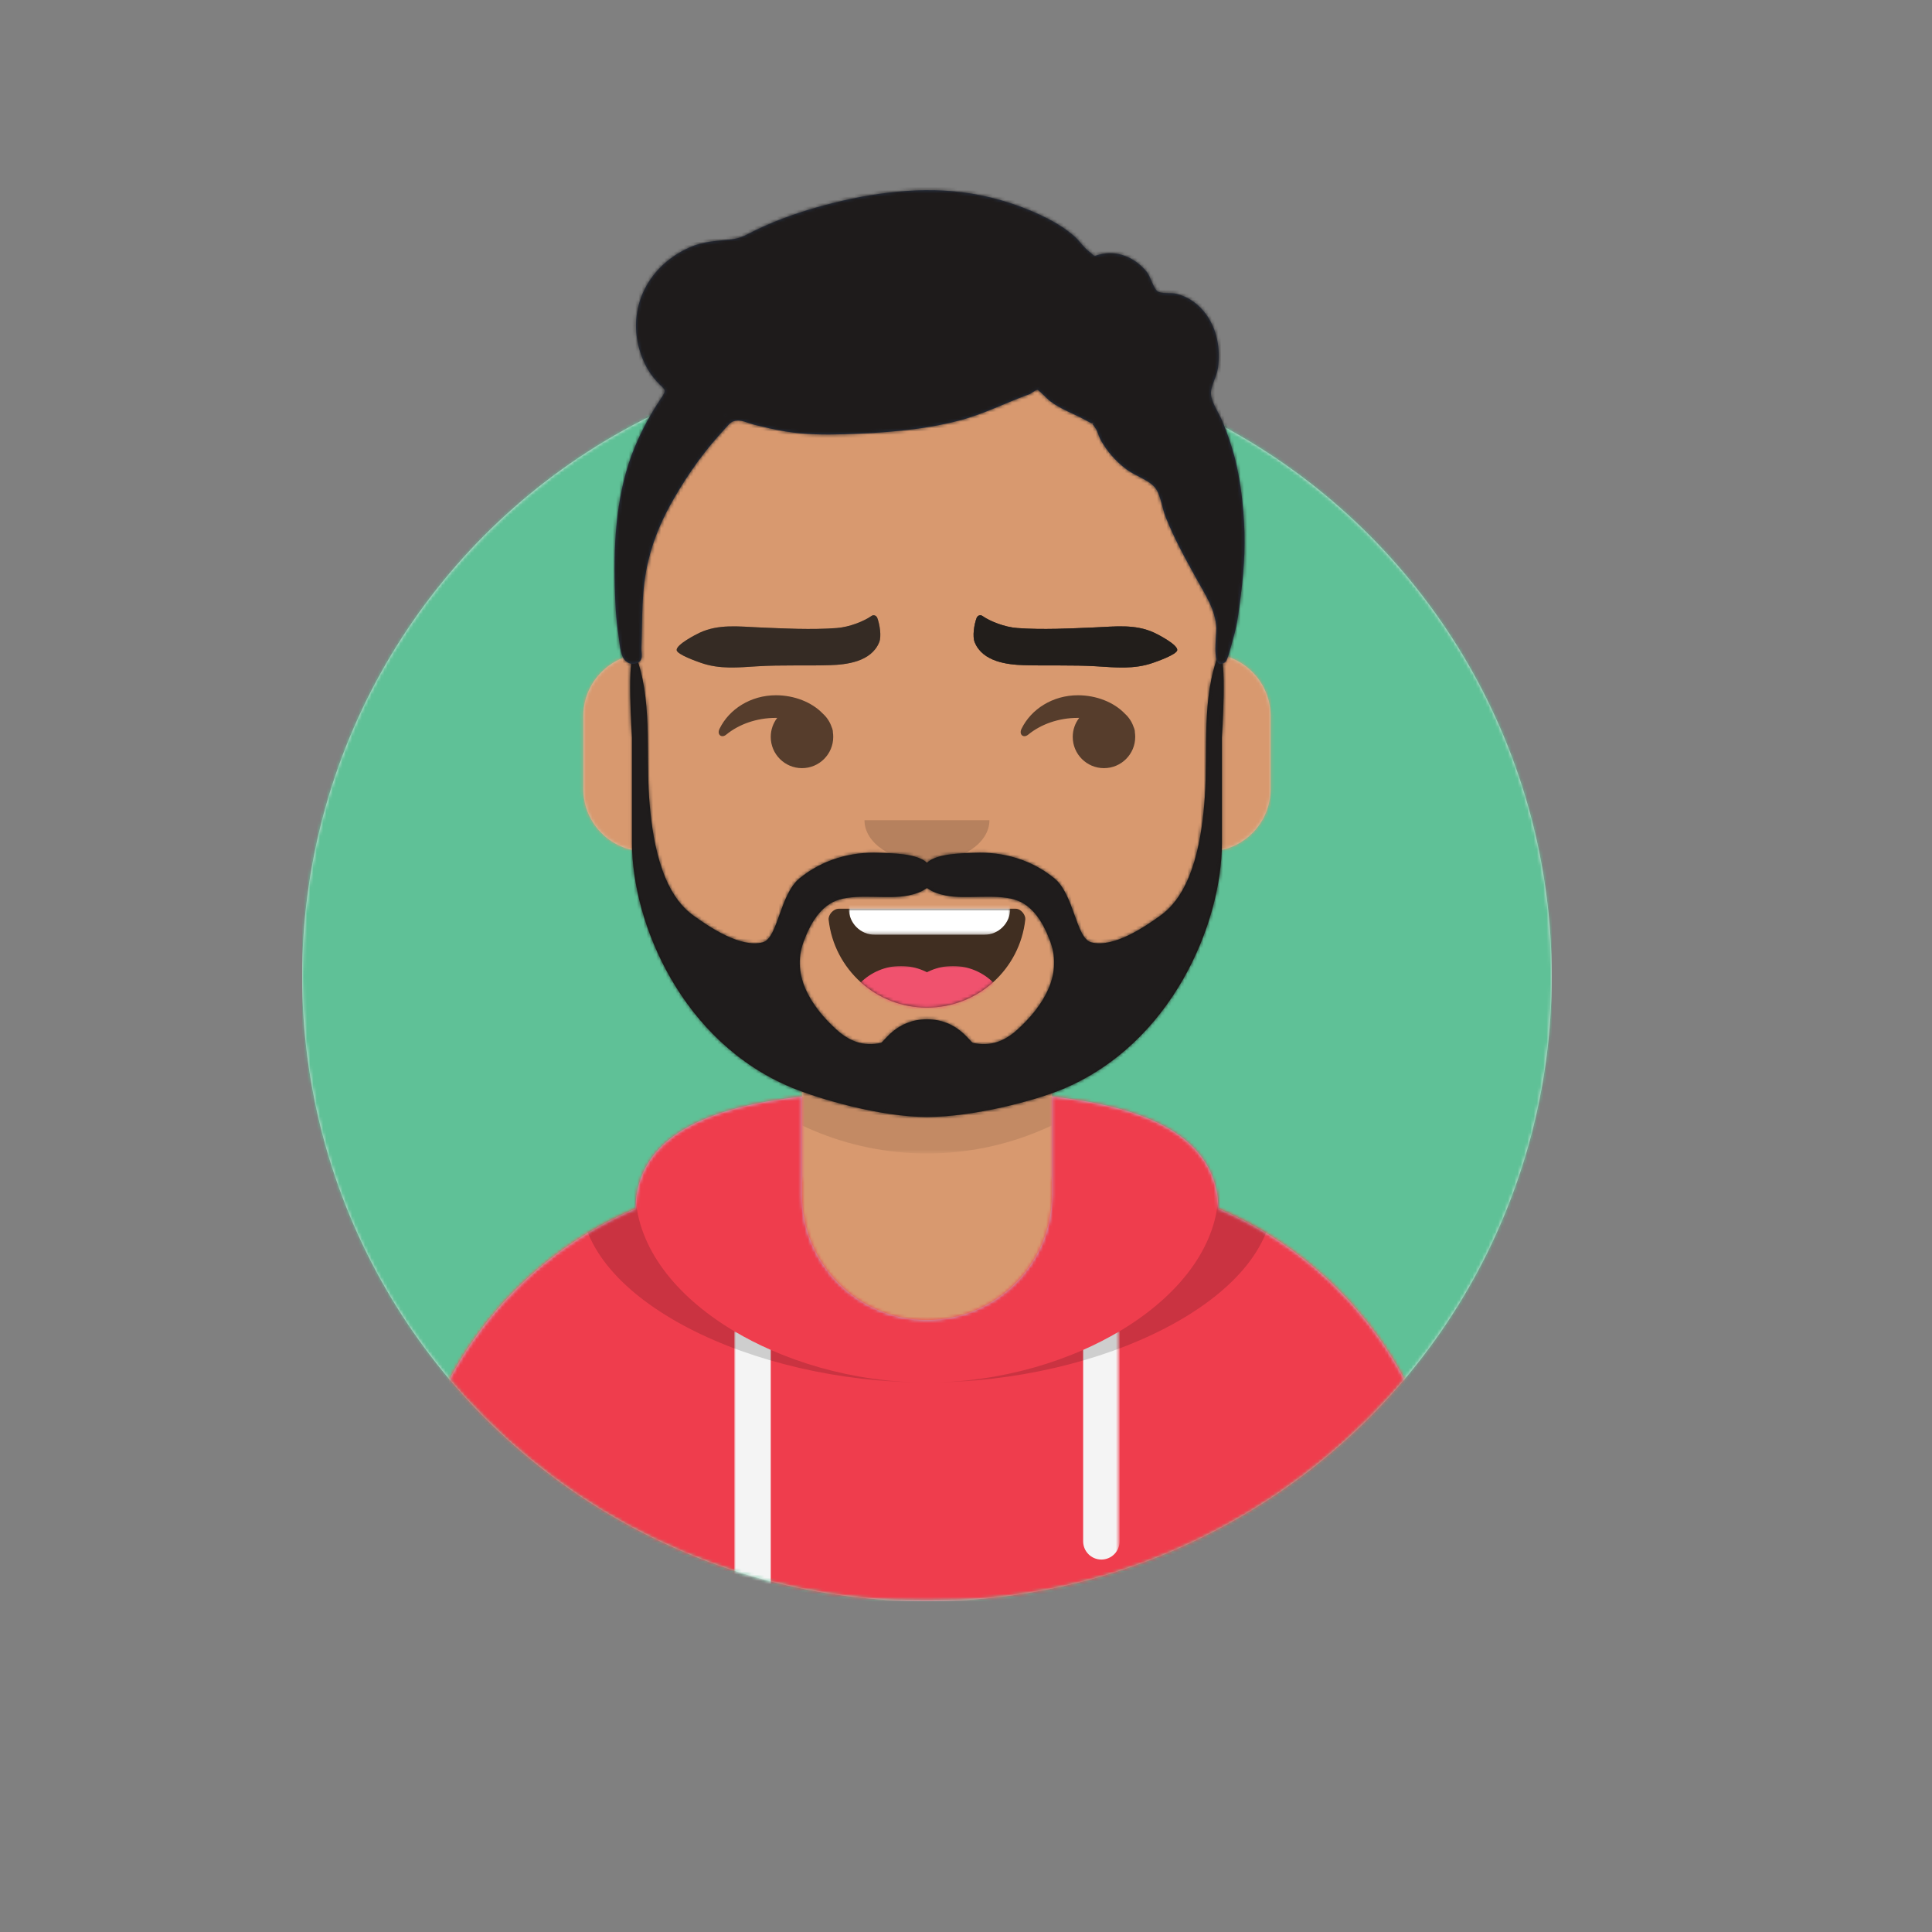 <?xml version="1.0" encoding="utf-8"?>
<!-- Generator: Adobe Illustrator 24.0.0, SVG Export Plug-In . SVG Version: 6.00 Build 0)  -->
<svg version="1.1" id="Layer_1" xmlns="http://www.w3.org/2000/svg" xmlns:xlink="http://www.w3.org/1999/xlink" x="0px" y="0px"
	 viewBox="0 0 600 600" enable-background="new 0 0 600 600" xml:space="preserve">
<rect x="0" y="0" width="600" height="600" fill="#808080" stroke="none"/>
<filter  filterUnits="objectBoundingBox" height="108.3%" id="react-filter-472" width="101.6%" x="-0.8%" y="-2.1%">
	<feOffset  dx="0" dy="2" in="SourceAlpha" result="shadowOffsetOuter1"></feOffset>
	<feColorMatrix  in="shadowOffsetOuter1" type="matrix" values="0 0 0 0 0   0 0 0 0 0   0 0 0 0 0  0 0 0 0.1 0"></feColorMatrix>
</filter>
<g>
	<g id="Circle-Background">
		<circle id="path-1_1_" fill-rule="evenodd" clip-rule="evenodd" fill="#E6E6E5" cx="287.873" cy="303.234" r="194.035"/>
	</g>
	<defs>
		<filter id="Adobe_OpacityMaskFilter" filterUnits="userSpaceOnUse" x="93.837" y="109.198" width="388.071" height="388.071">
			<feColorMatrix  type="matrix" values="1 0 0 0 0  0 1 0 0 0  0 0 1 0 0  0 0 0 1 0"/>
		</filter>
	</defs>
	<mask maskUnits="userSpaceOnUse" x="93.837" y="109.198" width="388.071" height="388.071" id="mask-2_2_">
		<g filter="url(#Adobe_OpacityMaskFilter)">
			<circle id="path-1_3_" fill-rule="evenodd" clip-rule="evenodd" fill="#FFFFFF" cx="287.873" cy="303.234" r="194.035"/>
		</g>
	</mask>
	<g id="Color_x2F_Palette_x2F_Blue-01" mask="url(#mask-2_2_)">
		
			<rect id="_xD83D__xDD8D_Color" x="93.837" y="109.198" fill-rule="evenodd" clip-rule="evenodd" fill="#5FC197" width="388.071" height="388.071"/>
	</g>
	<defs>
		<filter id="Adobe_OpacityMaskFilter_1_" filterUnits="userSpaceOnUse" x="72.817" y="44.52" width="454.366" height="510.96">
			<feColorMatrix  type="matrix" values="1 0 0 0 0  0 1 0 0 0  0 0 1 0 0  0 0 0 1 0"/>
		</filter>
	</defs>
	<mask maskUnits="userSpaceOnUse" x="72.817" y="44.52" width="454.366" height="510.96" id="mask-4_2_">
		<g filter="url(#Adobe_OpacityMaskFilter_1_)">
			<path id="path-3_2_" fill-rule="evenodd" clip-rule="evenodd" fill="#FFFFFF" d="M93.837,303.234
				c0,107.163,86.873,194.035,194.035,194.035s194.035-86.873,194.035-194.035h19.404V44.52H74.434v258.714H93.837z"/>
		</g>
	</mask>
	<g id="Avataaar" mask="url(#mask-4_2_)">
		<g id="Body" transform="translate(32, 36)">
			<g>
				<path id="path-5_1_" fill-rule="evenodd" clip-rule="evenodd" fill="#D0C6AC" d="M294.68,300.561v29.734h6.468l0,0
					c64.298,0,116.421,52.124,116.421,116.421v14.553H94.177v-14.553c0-64.298,52.124-116.421,116.421-116.421l0,0h6.468v-29.734
					c-27.872-13.241-47.907-40.301-51.249-72.326c-9.419-1.331-16.663-9.425-16.663-19.212v-22.637
					c0-9.614,6.993-17.596,16.17-19.135v-9.97l0,0c0-50.009,40.541-90.55,90.55-90.55l0,0l0,0c50.009,0,90.55,40.541,90.55,90.55
					v9.97c9.177,1.54,16.17,9.521,16.17,19.135v22.637c0,9.786-7.245,17.88-16.663,19.212
					C342.587,260.26,322.552,287.32,294.68,300.561z"/>
			</g>
			<defs>
				<filter id="Adobe_OpacityMaskFilter_2_" filterUnits="userSpaceOnUse" x="42.434" y="66.731" width="426.878" height="394.539">
					<feColorMatrix  type="matrix" values="1 0 0 0 0  0 1 0 0 0  0 0 1 0 0  0 0 0 1 0"/>
				</filter>
			</defs>
			<mask maskUnits="userSpaceOnUse" x="42.434" y="66.731" width="426.878" height="394.539" id="mask-6_4_">
				<g filter="url(#Adobe_OpacityMaskFilter_2_)">
					<path id="path-5_5_" fill-rule="evenodd" clip-rule="evenodd" fill="#FFFFFF" d="M294.68,300.561v29.734h6.468l0,0
						c64.298,0,116.421,52.124,116.421,116.421v14.553H94.177v-14.553c0-64.298,52.124-116.421,116.421-116.421l0,0h6.468v-29.734
						c-27.872-13.241-47.907-40.301-51.249-72.326c-9.419-1.331-16.663-9.425-16.663-19.212v-22.637
						c0-9.614,6.993-17.596,16.17-19.135v-9.97l0,0c0-50.009,40.541-90.55,90.55-90.55l0,0l0,0c50.009,0,90.55,40.541,90.55,90.55
						v9.97c9.177,1.54,16.17,9.521,16.17,19.135v22.637c0,9.786-7.245,17.88-16.663,19.212
						C342.587,260.26,322.552,287.32,294.68,300.561z"/>
				</g>
			</mask>
			<g id="Skin_x2F__xD83D__xDC76__xD83C__xDFFD_-03-Brown" mask="url(#mask-6_4_)">
				<g id="Color" transform="translate(-32, 0)">
					<rect x="74.434" y="66.731" fill-rule="evenodd" clip-rule="evenodd" fill="#D8996F" width="426.878" height="394.539"/>
				</g>
			</g>
			<defs>
				<filter id="Adobe_OpacityMaskFilter_3_" filterUnits="userSpaceOnUse" x="165.323" y="194.471" width="181.1" height="127.74">
					<feColorMatrix  type="matrix" values="1 0 0 0 0  0 1 0 0 0  0 0 1 0 0  0 0 0 1 0"/>
				</filter>
			</defs>
			<mask maskUnits="userSpaceOnUse" x="165.323" y="194.471" width="181.1" height="127.74" id="mask-6_3_">
				<g filter="url(#Adobe_OpacityMaskFilter_3_)">
					<path id="path-5_4_" fill-rule="evenodd" clip-rule="evenodd" fill="#FFFFFF" d="M294.68,300.561v29.734h6.468l0,0
						c64.298,0,116.421,52.124,116.421,116.421v14.553H94.177v-14.553c0-64.298,52.124-116.421,116.421-116.421l0,0h6.468v-29.734
						c-27.872-13.241-47.907-40.301-51.249-72.326c-9.419-1.331-16.663-9.425-16.663-19.212v-22.637
						c0-9.614,6.993-17.596,16.17-19.135v-9.97l0,0c0-50.009,40.541-90.55,90.55-90.55l0,0l0,0c50.009,0,90.55,40.541,90.55,90.55
						v9.97c9.177,1.54,16.17,9.521,16.17,19.135v22.637c0,9.786-7.245,17.88-16.663,19.212
						C342.587,260.26,322.552,287.32,294.68,300.561z"/>
				</g>
			</mask>
			<path id="Neck-Shadow" mask="url(#mask-6_3_)" fill-rule="evenodd" clip-rule="evenodd" fill="#010101" fill-opacity="0.1" d="
				M346.423,194.471v37.19c0,50.009-40.541,90.55-90.55,90.55s-90.55-40.541-90.55-90.55v-37.19v24.254
				c0,50.009,40.541,90.55,90.55,90.55s90.55-40.541,90.55-90.55V194.471z"/>
		</g>
		<g id="Clothing_x2F_Hoodie" transform="translate(0, 170)">
			<g id="Hoodie">
				<path id="react-path-513_1_" fill-rule="evenodd" clip-rule="evenodd" fill="#B7C1DB" d="M249.066,170.539
					c-28.974,3.242-51.29,12.096-51.736,34.884c-41.811,17.662-71.153,59.051-71.153,107.293l0,0v14.553h323.392v-14.553
					c0-48.242-29.342-89.63-71.153-107.293c-0.446-22.788-22.762-31.642-51.736-34.884v30.608l0,0
					c0,21.433-17.375,38.807-38.807,38.807l0,0c-21.433,0-38.807-17.375-38.807-38.807V170.539z"/>
			</g>
			<defs>
				
					<filter id="Adobe_OpacityMaskFilter_4_" filterUnits="userSpaceOnUse" x="74.434" y="149.404" width="426.878" height="177.866">
					<feColorMatrix  type="matrix" values="1 0 0 0 0  0 1 0 0 0  0 0 1 0 0  0 0 0 1 0"/>
				</filter>
			</defs>
			<mask maskUnits="userSpaceOnUse" x="74.434" y="149.404" width="426.878" height="177.866" id="react-mask-514_6_">
				<g filter="url(#Adobe_OpacityMaskFilter_4_)">
					<path id="react-path-513_7_" fill-rule="evenodd" clip-rule="evenodd" fill="#FFFFFF" d="M249.066,170.539
						c-28.974,3.242-51.29,12.096-51.736,34.884c-41.811,17.662-71.153,59.051-71.153,107.293l0,0v14.553h323.392v-14.553
						c0-48.242-29.342-89.63-71.153-107.293c-0.446-22.788-22.762-31.642-51.736-34.884v30.608l0,0
						c0,21.433-17.375,38.807-38.807,38.807l0,0c-21.433,0-38.807-17.375-38.807-38.807V170.539z"/>
				</g>
			</mask>
			<g id="Color_x2F_Palette_x2F_Gray-01" mask="url(#react-mask-514_6_)">
				
					<rect id="_xD83D__xDD8D_Color_1_" x="74.434" y="149.404" fill-rule="evenodd" clip-rule="evenodd" fill="#EF3D4D" width="426.878" height="177.866"/>
			</g>
			<defs>
				<filter id="Adobe_OpacityMaskFilter_5_" filterUnits="userSpaceOnUse" x="228.045" y="243.43" width="119.655" height="83.839">
					<feColorMatrix  type="matrix" values="1 0 0 0 0  0 1 0 0 0  0 0 1 0 0  0 0 0 1 0"/>
				</filter>
			</defs>
			<mask maskUnits="userSpaceOnUse" x="228.045" y="243.43" width="119.655" height="83.839" id="react-mask-514_5_">
				<g filter="url(#Adobe_OpacityMaskFilter_5_)">
					<path id="react-path-513_6_" fill-rule="evenodd" clip-rule="evenodd" fill="#FFFFFF" d="M249.066,170.539
						c-28.974,3.242-51.29,12.096-51.736,34.884c-41.811,17.662-71.153,59.051-71.153,107.293l0,0v14.553h323.392v-14.553
						c0-48.242-29.342-89.63-71.153-107.293c-0.446-22.788-22.762-31.642-51.736-34.884v30.608l0,0
						c0,21.433-17.375,38.807-38.807,38.807l0,0c-21.433,0-38.807-17.375-38.807-38.807V170.539z"/>
				</g>
			</mask>
			<path id="Straps" mask="url(#react-mask-514_5_)" fill-rule="evenodd" clip-rule="evenodd" fill="#F4F4F4" d="M239.364,249.233
				v78.036h-11.319V243.43C231.609,245.548,235.397,247.49,239.364,249.233z M347.7,243.43v65.244c0,3.126-2.534,5.659-5.659,5.659
				s-5.659-2.534-5.659-5.659v-59.441C340.348,247.49,344.137,245.548,347.7,243.43z"/>
			<defs>
				
					<filter id="Adobe_OpacityMaskFilter_6_" filterUnits="userSpaceOnUse" x="180.345" y="169.978" width="215.056" height="89.379">
					<feColorMatrix  type="matrix" values="1 0 0 0 0  0 1 0 0 0  0 0 1 0 0  0 0 0 1 0"/>
				</filter>
			</defs>
			<mask maskUnits="userSpaceOnUse" x="180.345" y="169.978" width="215.056" height="89.379" id="react-mask-514_4_">
				<g filter="url(#Adobe_OpacityMaskFilter_6_)">
					<path id="react-path-513_5_" fill-rule="evenodd" clip-rule="evenodd" fill="#FFFFFF" d="M249.066,170.539
						c-28.974,3.242-51.29,12.096-51.736,34.884c-41.811,17.662-71.153,59.051-71.153,107.293l0,0v14.553h323.392v-14.553
						c0-48.242-29.342-89.63-71.153-107.293c-0.446-22.788-22.762-31.642-51.736-34.884v30.608l0,0
						c0,21.433-17.375,38.807-38.807,38.807l0,0c-21.433,0-38.807-17.375-38.807-38.807V170.539z"/>
				</g>
			</mask>
			
				<path id="Shadow" mask="url(#react-mask-514_4_)" fill-rule="evenodd" clip-rule="evenodd" fill="#010101" fill-opacity="0.16" d="
				M221.513,169.978c-24.337,4.603-41.168,13.774-41.168,31.666c0,31.874,53.421,57.713,107.528,57.713
				s107.528-25.839,107.528-57.713c0-17.891-16.831-27.062-41.168-31.666c14.69,5.417,24.19,14.523,24.19,29.675
				c0,32.973-44.986,59.703-90.55,59.703s-90.55-26.73-90.55-59.703C197.323,184.501,206.823,175.395,221.513,169.978z"/>
		</g>
		<g id="Face" transform="translate(76, 82)">
			<g id="Mouth_x2F_Smile" transform="translate(2, 52)">
				<g id="Mouth">
					<path id="react-path-282_1_" fill-rule="evenodd" clip-rule="evenodd" fill="#010101" fill-opacity="0.7" d="M179.341,151.654
						c1.711,15.348,14.728,27.281,30.532,27.281c15.853,0,28.902-12.007,30.547-27.424c0.132-1.241-1.253-3.299-2.99-3.299
						c-24.083,0-42.534,0-54.905,0C180.778,148.213,179.17,150.119,179.341,151.654z"/>
				</g>
				<defs>
					
						<filter id="Adobe_OpacityMaskFilter_7_" filterUnits="userSpaceOnUse" x="185.618" y="130.427" width="50.126" height="25.871">
						<feColorMatrix  type="matrix" values="1 0 0 0 0  0 1 0 0 0  0 0 1 0 0  0 0 0 1 0"/>
					</filter>
				</defs>
				<mask maskUnits="userSpaceOnUse" x="185.618" y="130.427" width="50.126" height="25.871" id="react-mask-283_4_">
					<g filter="url(#Adobe_OpacityMaskFilter_7_)">
						<path id="react-path-282_6_" fill-rule="evenodd" clip-rule="evenodd" fill="#FFFFFF" d="M179.341,151.654
							c1.711,15.348,14.728,27.281,30.532,27.281c15.853,0,28.902-12.007,30.547-27.424c0.132-1.241-1.253-3.299-2.99-3.299
							c-24.083,0-42.534,0-54.905,0C180.778,148.213,179.17,150.119,179.341,151.654z"/>
					</g>
				</mask>
				<path id="Teeth" mask="url(#react-mask-283_4_)" fill-rule="evenodd" clip-rule="evenodd" fill="#FFFFFF" d="M193.703,130.427
					h33.956c4.465,0,8.085,3.62,8.085,8.085v9.702c0,4.465-3.62,8.085-8.085,8.085h-33.956c-4.465,0-8.085-3.62-8.085-8.085v-9.702
					C185.618,134.047,189.238,130.427,193.703,130.427z"/>
				<defs>
					<filter id="Adobe_OpacityMaskFilter_8_" filterUnits="userSpaceOnUse" x="184.001" y="166" width="51.743" height="35.573">
						<feColorMatrix  type="matrix" values="1 0 0 0 0  0 1 0 0 0  0 0 1 0 0  0 0 0 1 0"/>
					</filter>
				</defs>
				<mask maskUnits="userSpaceOnUse" x="184.001" y="166" width="51.743" height="35.573" id="react-mask-283_3_">
					<g filter="url(#Adobe_OpacityMaskFilter_8_)">
						<path id="react-path-282_4_" fill-rule="evenodd" clip-rule="evenodd" fill="#FFFFFF" d="M179.341,151.654
							c1.711,15.348,14.728,27.281,30.532,27.281c15.853,0,28.902-12.007,30.547-27.424c0.132-1.241-1.253-3.299-2.99-3.299
							c-24.083,0-42.534,0-54.905,0C180.778,148.213,179.17,150.119,179.341,151.654z"/>
					</g>
				</mask>
				<g id="Tongue" mask="url(#react-mask-283_3_)">
					<g transform="translate(38, 24)">
						<circle fill-rule="evenodd" clip-rule="evenodd" fill="#F0526E" cx="163.788" cy="159.787" r="17.787"/>
						<circle fill-rule="evenodd" clip-rule="evenodd" fill="#F0526E" cx="179.958" cy="159.787" r="17.787"/>
					</g>
				</g>
			</g>
			<g id="Nose_x2F_Default" transform="translate(28, 40)">
				<path id="Nose" fill-rule="evenodd" clip-rule="evenodd" fill="#010101" fill-opacity="0.16" d="M164.469,132.725
					c0,7.144,8.687,12.936,19.404,12.936l0,0c10.716,0,19.404-5.792,19.404-12.936"/>
			</g>
			<g id="Eyes_x2F_Side-_xD83D__xDE12_" transform="translate(0, 8)">
				<path id="Eye" fill-rule="evenodd" clip-rule="evenodd" fill="#010101" fill-opacity="0.6" d="M165.37,132.945
					c-1.258,1.636-2.007,3.685-2.007,5.909c0,5.358,4.344,9.702,9.702,9.702c5.358,0,9.702-4.344,9.702-9.702
					c0-0.469-0.033-0.931-0.098-1.382c0.013-0.36-0.048-0.767-0.201-1.193c-0.073-0.203-0.151-0.404-0.234-0.602
					c-0.54-1.557-1.464-2.934-2.66-4.017c-3.438-3.611-8.924-5.741-14.598-5.741c-7.815,0-14.538,4.283-17.524,10.425
					c-0.873,1.797,0.625,2.996,2.065,1.818c3.939-3.222,9.41-5.219,15.458-5.219C165.108,132.942,165.24,132.943,165.37,132.945z"/>
				<path id="Eye_1_" fill-rule="evenodd" clip-rule="evenodd" fill="#010101" fill-opacity="0.6" d="M259.154,132.945
					c-1.258,1.636-2.007,3.685-2.007,5.909c0,5.358,4.344,9.702,9.702,9.702c5.358,0,9.702-4.344,9.702-9.702
					c0-0.469-0.033-0.931-0.098-1.382c0.013-0.36-0.048-0.767-0.201-1.193c-0.073-0.203-0.151-0.404-0.234-0.602
					c-0.54-1.557-1.464-2.934-2.66-4.017c-3.438-3.611-8.924-5.741-14.598-5.741c-7.815,0-14.538,4.283-17.524,10.425
					c-0.873,1.797,0.625,2.996,2.065,1.818c3.939-3.222,9.41-5.219,15.458-5.219C258.892,132.942,259.023,132.943,259.154,132.945z"
					/>
			</g>
			<g id="Eyebrow_x2F_Natural_x2F_Flat-Natural">
				<path id="Fill-10" fill-rule="evenodd" clip-rule="evenodd" fill="#161616" fill-opacity="0.6" d="M183.834,113.043
					c-8.081,0.585-16.044,0.138-24.121-0.197c-6.193-0.256-12.479-1.102-18.391,1.636c-1.132,0.524-7.325,3.685-7.181,5.415
					c0.115,1.383,6.364,3.544,7.489,3.939c5.932,2.086,11.611,1.448,17.712,1.082c7.483-0.448,14.933-0.119,22.413-0.344
					c5.037-0.151,12.801-1.004,15.291-7.112c0.75-1.839,0.17-5.519-0.581-7.531c-0.3-0.801-1.165-1.103-1.82-0.642
					C192.3,110.944,187.754,112.76,183.834,113.043"/>
				<path id="Fill-10_1_" fill-rule="evenodd" clip-rule="evenodd" fill="#161616" fill-opacity="0.6" d="M239.912,113.043
					c8.081,0.585,16.044,0.138,24.121-0.197c6.193-0.256,12.479-1.102,18.391,1.636c1.132,0.524,7.325,3.685,7.181,5.415
					c-0.115,1.383-6.364,3.544-7.489,3.939c-5.932,2.086-11.611,1.448-17.712,1.082c-7.483-0.448-14.933-0.119-22.413-0.344
					c-5.037-0.151-12.801-1.004-15.291-7.112c-0.75-1.839-0.17-5.519,0.581-7.531c0.3-0.801,1.165-1.103,1.82-0.642
					C231.445,110.944,235.992,112.76,239.912,113.043"/>
			</g>
		</g>
		<g id="Mask_1_">
		</g>
		<defs>
			<filter id="Adobe_OpacityMaskFilter_9_" filterUnits="userSpaceOnUse" x="72.817" y="44.52" width="454.366" height="510.96">
				<feColorMatrix  type="matrix" values="1 0 0 0 0  0 1 0 0 0  0 0 1 0 0  0 0 0 1 0"/>
			</filter>
		</defs>
		<mask maskUnits="userSpaceOnUse" x="72.817" y="44.52" width="454.366" height="510.96" id="react-mask-468_2_">
			<g filter="url(#Adobe_OpacityMaskFilter_9_)">
				
					<rect id="react-path-470_2_" x="74.434" y="44.52" fill-rule="evenodd" clip-rule="evenodd" fill="#FFFFFF" width="426.878" height="452.749"/>
			</g>
		</mask>
		<g id="Top_x2F_Short-Hair_x2F_Short-Curly" mask="url(#react-mask-468_2_)">
			<g transform="translate(-1, 0)">
				<g id="Facial-Hair_x2F_Beard-Light" transform="translate(49, 72)">
					<g id="Lite-Beard">
						<path id="react-path-488_1_" fill-rule="evenodd" clip-rule="evenodd" fill="#181616" d="M268.054,247.676
							c-4.064,3.709-8.394,5.378-13.866,4.211c-0.942-0.201-4.781-7.338-14.315-7.338c-9.534,0-13.373,7.138-14.315,7.338
							c-5.472,1.167-9.802-0.502-13.866-4.211c-7.64-6.974-13.994-16.591-10.176-27.083c1.99-5.469,5.226-11.473,11.113-13.216
							c6.286-1.86,15.113-0.003,21.448-1.274c2.052-0.412,4.294-1.144,5.797-2.358c1.502,1.214,3.745,1.946,5.796,2.358
							c6.336,1.27,15.162-0.587,21.448,1.274c5.887,1.743,9.123,7.747,11.114,13.216
							C282.049,231.085,275.695,240.702,268.054,247.676 M330.554,130.982c-5.514,13.583-3.385,30.493-4.405,44.751
							c-0.829,11.589-3.266,28.96-13.556,36.444c-5.262,3.827-14.841,10.26-21.717,8.466c-4.733-1.235-5.238-14.812-11.459-19.894
							c-7.056-5.764-15.866-8.297-24.749-7.906c-3.833,0.169-11.586,0.129-14.794,3.076c-3.208-2.948-10.96-2.908-14.793-3.076
							c-8.884-0.391-17.694,2.142-24.75,7.906c-6.22,5.082-6.725,18.659-11.458,19.894c-6.876,1.794-16.455-4.638-21.718-8.466
							c-10.291-7.485-12.727-24.855-13.557-36.444c-1.02-14.258,1.11-31.168-4.405-44.751c-2.683,0-0.913,26.08-0.913,26.08v32.915
							c0.051,24.72,15.492,61.72,49.728,75.848c8.373,3.455,27.338,9.066,41.866,9.066c14.528,0,33.493-5.077,41.866-8.532
							c34.236-14.128,49.677-51.662,49.729-76.382v-32.915C331.467,157.062,333.236,130.982,330.554,130.982"/>
					</g>
					<defs>
						
							<filter id="Adobe_OpacityMaskFilter_10_" filterUnits="userSpaceOnUse" x="52.305" y="88.941" width="426.878" height="394.539">
							<feColorMatrix  type="matrix" values="1 0 0 0 0  0 1 0 0 0  0 0 1 0 0  0 0 0 1 0"/>
						</filter>
					</defs>
					<mask maskUnits="userSpaceOnUse" x="52.305" y="88.941" width="426.878" height="394.539" id="react-mask-487_2_">
						<g filter="url(#Adobe_OpacityMaskFilter_10_)">
							<path id="react-path-488_3_" fill-rule="evenodd" clip-rule="evenodd" fill="#FFFFFF" d="M268.054,247.676
								c-4.064,3.709-8.394,5.378-13.866,4.211c-0.942-0.201-4.781-7.338-14.315-7.338c-9.534,0-13.373,7.138-14.315,7.338
								c-5.472,1.167-9.802-0.502-13.866-4.211c-7.64-6.974-13.994-16.591-10.176-27.083c1.99-5.469,5.226-11.473,11.113-13.216
								c6.286-1.86,15.113-0.003,21.448-1.274c2.052-0.412,4.294-1.144,5.797-2.358c1.502,1.214,3.745,1.946,5.796,2.358
								c6.336,1.27,15.162-0.587,21.448,1.274c5.887,1.743,9.123,7.747,11.114,13.216
								C282.049,231.085,275.695,240.702,268.054,247.676 M330.554,130.982c-5.514,13.583-3.385,30.493-4.405,44.751
								c-0.829,11.589-3.266,28.96-13.556,36.444c-5.262,3.827-14.841,10.26-21.717,8.466c-4.733-1.235-5.238-14.812-11.459-19.894
								c-7.056-5.764-15.866-8.297-24.749-7.906c-3.833,0.169-11.586,0.129-14.794,3.076c-3.208-2.948-10.96-2.908-14.793-3.076
								c-8.884-0.391-17.694,2.142-24.75,7.906c-6.22,5.082-6.725,18.659-11.458,19.894c-6.876,1.794-16.455-4.638-21.718-8.466
								c-10.291-7.485-12.727-24.855-13.557-36.444c-1.02-14.258,1.11-31.168-4.405-44.751c-2.683,0-0.913,26.08-0.913,26.08v32.915
								c0.051,24.72,15.492,61.72,49.728,75.848c8.373,3.455,27.338,9.066,41.866,9.066c14.528,0,33.493-5.077,41.866-8.532
								c34.236-14.128,49.677-51.662,49.729-76.382v-32.915C331.467,157.062,333.236,130.982,330.554,130.982"/>
						</g>
					</mask>
					<g id="Color_x2F_Hair_x2F_Brown" mask="url(#react-mask-487_2_)">
						<g id="Color_1_" transform="translate(-32, 0)">
							<rect x="84.305" y="88.941" fill-rule="evenodd" clip-rule="evenodd" fill="#1F1C1C" width="426.878" height="394.539"/>
						</g>
					</g>
				</g>
				<g id="Short-Hair">
					<path id="react-path-469_1_" fill-rule="evenodd" clip-rule="evenodd" fill="#28354B" d="M226.219,128.638
						c0.199-0.088-0.295-0.122-1.481-0.101C226.179,128.534,226.673,128.567,226.219,128.638 M213.065,103.218
						C213.061,103.187,213.092,103.463,213.065,103.218 M387.128,158.945c-0.427-5.363-1.184-10.694-2.455-15.934
						c-1.01-4.165-2.389-8.139-4.021-12.113c-0.985-2.401-3.286-5.698-3.557-8.288c-0.267-2.551,1.724-5.377,2.149-8.347
						c0.412-2.89,0.342-5.93-0.251-8.794c-1.347-6.505-5.811-12.554-12.704-14.249c-1.539-0.379-4.792,0.088-5.88-0.808
						c-1.247-1.028-2.115-4.529-3.244-5.933c-3.218-4.004-8.238-6.582-13.532-5.683c-3.898,0.662-1.66,1.468-4.582-0.827
						c-1.625-1.275-2.839-3.223-4.417-4.604c-2.372-2.074-5.094-3.85-7.91-5.307c-7.368-3.813-15.772-6.584-24.002-7.935
						c-15.014-2.465-31.038-0.316-45.591,3.589c-7.241,1.943-14.532,4.408-21.258,7.669c-2.884,1.398-4.549,2.558-7.555,2.924
						c-4.736,0.577-8.746,0.548-13.232,2.556c-13.803,6.18-20.02,20.517-14.649,34.238c1.08,2.759,2.543,5.183,4.56,7.411
						c2.459,2.718,3.348,2.183,1.231,5.308c-3.167,4.673-5.837,9.656-8.011,14.83c-5.706,13.585-6.661,28.886-6.289,43.374
						c0.13,5.072,0.348,10.207,1.147,15.23c0.345,2.174,0.442,6.263,2.073,7.876c0.827,0.818,2.006,1.274,3.183,0.949
						c2.764-0.766,1.814-2.806,1.878-4.699c0.323-9.514-0.113-17.93,2.149-27.329c1.671-6.944,4.457-13.251,8.066-19.46
						c4.59-7.898,9.545-14.833,15.857-21.596c1.484-1.59,1.808-2.264,3.798-2.38c1.507-0.087,3.711,0.945,5.176,1.302
						c3.23,0.787,6.467,1.566,9.756,2.096c6.047,0.975,12.035,1.04,18.137,0.849c12.008-0.376,24.068-1.218,35.711-4.242
						c7.732-2.008,14.587-5.612,21.994-8.254c0.132-0.047,1.988-1.37,2.314-1.316c0.454,0.075,3.197,2.952,3.66,3.315
						c3.599,2.822,7.546,4.007,11.433,6.193c4.792,2.695,0.151-1.161,2.794,2.197c0.77,0.978,1.165,2.791,1.783,3.899
						c1.966,3.529,4.701,6.632,7.973,9.093c3.161,2.378,7.912,3.527,9.524,6.622c1.243,2.388,1.662,5.634,2.665,8.183
						c2.631,6.687,6.107,12.922,9.582,19.22c2.8,5.075,5.862,9.509,6.173,15.309c0.108,2.019-1.813,14.128,2.866,10.445
						c0.694-0.546,2.189-6.72,2.497-7.768c1.247-4.257,1.69-8.701,2.255-13.075C387.492,175.983,387.861,167.706,387.128,158.945"/>
				</g>
				<defs>
					
						<filter id="Adobe_OpacityMaskFilter_11_" filterUnits="userSpaceOnUse" x="73.817" y="44.52" width="426.878" height="452.749">
						<feColorMatrix  type="matrix" values="1 0 0 0 0  0 1 0 0 0  0 0 1 0 0  0 0 0 1 0"/>
					</filter>
				</defs>
				<mask maskUnits="userSpaceOnUse" x="73.817" y="44.52" width="426.878" height="452.749" id="react-mask-467_2_">
					<g filter="url(#Adobe_OpacityMaskFilter_11_)">
						<path id="react-path-469_3_" fill-rule="evenodd" clip-rule="evenodd" fill="#FFFFFF" d="M226.219,128.638
							c0.199-0.088-0.295-0.122-1.481-0.101C226.179,128.534,226.673,128.567,226.219,128.638 M213.065,103.218
							C213.061,103.187,213.092,103.463,213.065,103.218 M387.128,158.945c-0.427-5.363-1.184-10.694-2.455-15.934
							c-1.01-4.165-2.389-8.139-4.021-12.113c-0.985-2.401-3.286-5.698-3.557-8.288c-0.267-2.551,1.724-5.377,2.149-8.347
							c0.412-2.89,0.342-5.93-0.251-8.794c-1.347-6.505-5.811-12.554-12.704-14.249c-1.539-0.379-4.792,0.088-5.88-0.808
							c-1.247-1.028-2.115-4.529-3.244-5.933c-3.218-4.004-8.238-6.582-13.532-5.683c-3.898,0.662-1.66,1.468-4.582-0.827
							c-1.625-1.275-2.839-3.223-4.417-4.604c-2.372-2.074-5.094-3.85-7.91-5.307c-7.368-3.813-15.772-6.584-24.002-7.935
							c-15.014-2.465-31.038-0.316-45.591,3.589c-7.241,1.943-14.532,4.408-21.258,7.669c-2.884,1.398-4.549,2.558-7.555,2.924
							c-4.736,0.577-8.746,0.548-13.232,2.556c-13.803,6.18-20.02,20.517-14.649,34.238c1.08,2.759,2.543,5.183,4.56,7.411
							c2.459,2.718,3.348,2.183,1.231,5.308c-3.167,4.673-5.837,9.656-8.011,14.83c-5.706,13.585-6.661,28.886-6.289,43.374
							c0.13,5.072,0.348,10.207,1.147,15.23c0.345,2.174,0.442,6.263,2.073,7.876c0.827,0.818,2.006,1.274,3.183,0.949
							c2.764-0.766,1.814-2.806,1.878-4.699c0.323-9.514-0.113-17.93,2.149-27.329c1.671-6.944,4.457-13.251,8.066-19.46
							c4.59-7.898,9.545-14.833,15.857-21.596c1.484-1.59,1.808-2.264,3.798-2.38c1.507-0.087,3.711,0.945,5.176,1.302
							c3.23,0.787,6.467,1.566,9.756,2.096c6.047,0.975,12.035,1.04,18.137,0.849c12.008-0.376,24.068-1.218,35.711-4.242
							c7.732-2.008,14.587-5.612,21.994-8.254c0.132-0.047,1.988-1.37,2.314-1.316c0.454,0.075,3.197,2.952,3.66,3.315
							c3.599,2.822,7.546,4.007,11.433,6.193c4.792,2.695,0.151-1.161,2.794,2.197c0.77,0.978,1.165,2.791,1.783,3.899
							c1.966,3.529,4.701,6.632,7.973,9.093c3.161,2.378,7.912,3.527,9.524,6.622c1.243,2.388,1.662,5.634,2.665,8.183
							c2.631,6.687,6.107,12.922,9.582,19.22c2.8,5.075,5.862,9.509,6.173,15.309c0.108,2.019-1.813,14.128,2.866,10.445
							c0.694-0.546,2.189-6.72,2.497-7.768c1.247-4.257,1.69-8.701,2.255-13.075C387.492,175.983,387.861,167.706,387.128,158.945"
							/>
					</g>
				</mask>
				<g id="Skin_x2F__xD83D__xDC76__xD83C__xDFFD_-03-Brown_1_" mask="url(#react-mask-467_2_)">
					<g id="Color_2_" transform="translate(0, 0) ">
						<rect x="73.817" y="44.52" fill-rule="evenodd" clip-rule="evenodd" fill="#1E1B1B" width="426.878" height="452.749"/>
					</g>
				</g>
				<g id="Top_x2F__x5F_Resources_x2F_Round" transform="translate(62, 85)" display="none">
					<g id="Lennon-Glasses" display="inline">
						<g filter="url(#react-filter-472)">
							<path id="react-path-471_2_" fill-rule="evenodd" clip-rule="evenodd" fill="#010101" d="M242.177,123.47
								c6.331-12.831,19.546-21.658,34.822-21.658c14.423,0,27.008,7.868,33.697,19.546c0.34-0.093,0.698-0.142,1.067-0.142h12.936
								c2.233,0,4.042,1.81,4.042,4.042s-1.81,4.042-4.042,4.042h-10.57c1.09,3.581,1.677,7.381,1.677,11.319
								c0,21.433-17.375,38.807-38.807,38.807c-21.433,0-38.807-17.375-38.807-38.807c0-2.299,0.2-4.552,0.583-6.741
								c-0.137-7.076-5.574-12.663-12.125-12.663c-6.042,0-11.137,4.753-11.999,11.044c0.591,2.692,0.903,5.49,0.903,8.36
								c0,21.433-17.375,38.807-38.807,38.807s-38.807-17.375-38.807-38.807c0-3.937,0.586-7.738,1.677-11.319h-10.57
								c-2.233,0-4.042-1.81-4.042-4.042s1.81-4.042,4.042-4.042l0,0h12.936c0.369,0,0.727,0.05,1.067,0.142
								c6.689-11.678,19.275-19.546,33.697-19.546c15.122,0,28.224,8.649,34.628,21.271c3.359-5.038,8.948-8.335,15.275-8.335
								C233.138,114.748,238.85,118.215,242.177,123.47z M176.747,172.959c17.86,0,32.339-14.479,32.339-32.339
								s-14.479-32.339-32.339-32.339s-32.339,14.479-32.339,32.339S158.886,172.959,176.747,172.959z M276.999,172.959
								c17.86,0,32.339-14.479,32.339-32.339s-14.479-32.339-32.339-32.339c-17.86,0-32.339,14.479-32.339,32.339
								S259.138,172.959,276.999,172.959z"/>
						</g>
						<g>
							<path id="react-path-471_1_" fill-rule="evenodd" clip-rule="evenodd" fill="#262C2F" d="M242.177,123.47
								c6.331-12.831,19.546-21.658,34.822-21.658c14.423,0,27.008,7.868,33.697,19.546c0.34-0.093,0.698-0.142,1.067-0.142h12.936
								c2.233,0,4.042,1.81,4.042,4.042s-1.81,4.042-4.042,4.042h-10.57c1.09,3.581,1.677,7.381,1.677,11.319
								c0,21.433-17.375,38.807-38.807,38.807c-21.433,0-38.807-17.375-38.807-38.807c0-2.299,0.2-4.552,0.583-6.741
								c-0.137-7.076-5.574-12.663-12.125-12.663c-6.042,0-11.137,4.753-11.999,11.044c0.591,2.692,0.903,5.49,0.903,8.36
								c0,21.433-17.375,38.807-38.807,38.807s-38.807-17.375-38.807-38.807c0-3.937,0.586-7.738,1.677-11.319h-10.57
								c-2.233,0-4.042-1.81-4.042-4.042s1.81-4.042,4.042-4.042l0,0h12.936c0.369,0,0.727,0.05,1.067,0.142
								c6.689-11.678,19.275-19.546,33.697-19.546c15.122,0,28.224,8.649,34.628,21.271c3.359-5.038,8.948-8.335,15.275-8.335
								C233.138,114.748,238.85,118.215,242.177,123.47z M176.747,172.959c17.86,0,32.339-14.479,32.339-32.339
								s-14.479-32.339-32.339-32.339s-32.339,14.479-32.339,32.339S158.886,172.959,176.747,172.959z M276.999,172.959
								c17.86,0,32.339-14.479,32.339-32.339s-14.479-32.339-32.339-32.339c-17.86,0-32.339,14.479-32.339,32.339
								S259.138,172.959,276.999,172.959z"/>
						</g>
					</g>
				</g>
			</g>
		</g>
	</g>
	<path id="Fill-10_2_" fill-rule="evenodd" clip-rule="evenodd" fill="#161616" fill-opacity="0.6" d="M315.912,195.043
		c8.081,0.585,16.044,0.138,24.121-0.197c6.193-0.256,12.479-1.102,18.391,1.636c1.132,0.524,7.325,3.685,7.181,5.415
		c-0.115,1.383-6.364,3.544-7.489,3.939c-5.932,2.086-11.611,1.448-17.712,1.082c-7.483-0.448-14.933-0.119-22.413-0.344
		c-5.037-0.151-12.801-1.004-15.291-7.112c-0.75-1.839-0.17-5.519,0.581-7.531c0.3-0.801,1.165-1.103,1.82-0.641
		C307.445,192.944,311.992,194.76,315.912,195.043"/>
	<path id="Fill-10_6_" fill-rule="evenodd" clip-rule="evenodd" fill="#161616" fill-opacity="0.6" d="M315.912,195.043
		c8.081,0.585,16.044,0.138,24.121-0.197c6.193-0.256,12.479-1.102,18.391,1.636c1.132,0.524,7.325,3.685,7.181,5.415
		c-0.115,1.383-6.364,3.544-7.489,3.939c-5.932,2.086-11.611,1.448-17.712,1.082c-7.483-0.448-14.933-0.119-22.413-0.344
		c-5.037-0.151-12.801-1.004-15.291-7.112c-0.75-1.839-0.17-5.519,0.581-7.531c0.3-0.801,1.165-1.103,1.82-0.641
		C307.445,192.944,311.992,194.76,315.912,195.043"/>
	<path id="Fill-10_8_" fill-rule="evenodd" clip-rule="evenodd" fill="#161616" fill-opacity="0.6" d="M259.834,195.043
		c-8.081,0.585-16.044,0.138-24.121-0.197c-6.193-0.256-12.479-1.102-18.391,1.636c-1.132,0.524-7.325,3.685-7.181,5.415
		c0.115,1.383,6.364,3.544,7.489,3.939c5.932,2.086,11.611,1.448,17.712,1.082c7.483-0.448,14.933-0.119,22.413-0.344
		c5.037-0.151,12.801-1.004,15.291-7.112c0.75-1.839,0.17-5.519-0.581-7.531c-0.3-0.801-1.165-1.103-1.82-0.641
		C268.3,192.944,263.754,194.76,259.834,195.043"/>
</g>
</svg>

